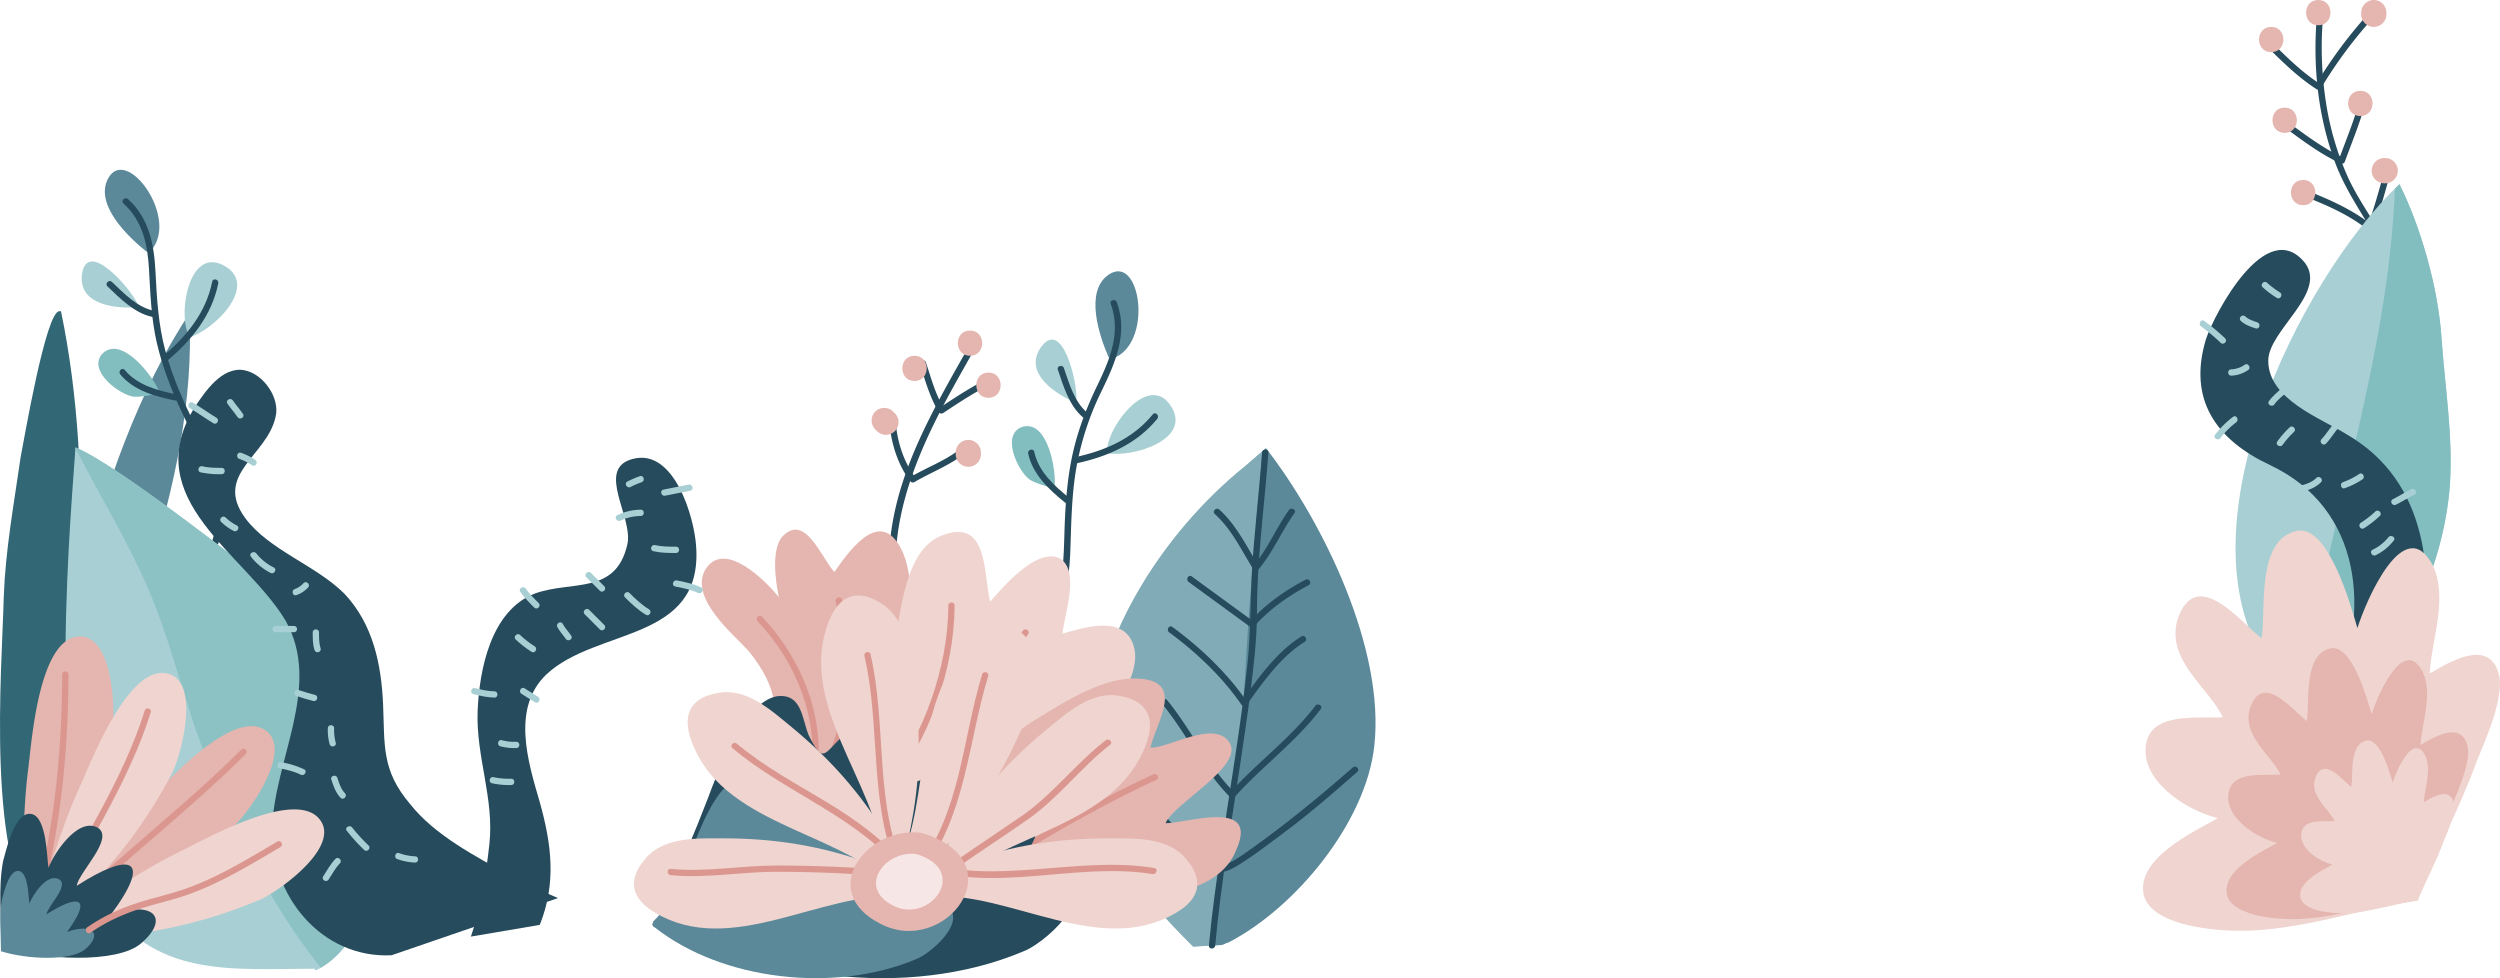 <svg xmlns="http://www.w3.org/2000/svg" viewBox="0 0 2000.55 782.76"><defs><style>.cls-1{fill:#264b5c;}.cls-2{fill:#e5b5af;}.cls-3{fill:#326775;}.cls-4{fill:#5b899a;}.cls-5{fill:#a8d0d4;}.cls-6{fill:#82bdc0;}.cls-7{opacity:0.5;}.cls-8{fill:#efd4cf;}.cls-9{fill:#db978f;}.cls-10{fill:#8cc2c4;}.cls-11{fill:#f6e7e6;}</style></defs><title>fond_1</title><g id="Calque_2" data-name="Calque 2"><g id="Calque_1-2" data-name="Calque 1"><path class="cls-1" d="M719.44,483.85c-10.8-58.53,10.85-113.74,38.14-164.5,7.62-14.17,15.62-28.12,23.5-42.14,1.6-2.83-2.76-5.38-4.35-2.54-28.16,50-59.39,101.58-64.64,160.05a186.08,186.08,0,0,0,2.48,50.47c.59,3.19,5.46,1.84,4.87-1.34Z"/><path class="cls-1" d="M736.1,291.42c4.3,13,7.91,26.48,15.06,38.27a2.54,2.54,0,0,0,3.45.91c12.24-8.16,24.54-16.22,37.68-22.88,2.9-1.46.35-5.82-2.55-4.35-13.14,6.65-25.43,14.71-37.68,22.87l3.46.91c-6.93-11.43-10.39-24.49-14.55-37.08-1-3.06-5.89-1.75-4.87,1.35Z"/><path class="cls-1" d="M711.79,339.19c1.61,16.19,6.59,32.58,16.49,45.68a2.6,2.6,0,0,0,3.46.9c14.08-8.3,29.71-13.79,42.22-24.61,2.46-2.13-1.12-5.69-3.57-3.57-12.13,10.49-27.53,15.76-41.2,23.82l3.45.91c-9.35-12.38-14.28-27.8-15.8-43.13-.32-3.2-5.37-3.24-5.05,0Z"/><path class="cls-2" d="M716.07,330.71l-1.35-1.35a10.09,10.09,0,0,0-14.27,14.27L701.8,345a10.09,10.09,0,0,0,14.27-14.27Z"/><path class="cls-2" d="M774.87,352a10.18,10.18,0,0,0-10.09,10.09v1.35a10.09,10.09,0,0,0,20.18,0v-1.35A10.18,10.18,0,0,0,774.87,352Z"/><path class="cls-2" d="M731.81,284.69c-13,0-13,20.18,0,20.18S744.82,284.69,731.81,284.69Z"/><path class="cls-2" d="M791,298.14c-13,0-13,20.19,0,20.19S804,298.14,791,298.14Z"/><path class="cls-2" d="M776.22,264.5c-13,0-13,20.19,0,20.19S789.23,264.5,776.22,264.5Z"/><path class="cls-1" d="M1919.57,307.48c2.33-21.12,8.83-42.05,6.78-63.48-1.82-19.09-9.76-37-19.18-53.49s-20.8-32.07-28.67-49.48a232.37,232.37,0,0,1-17.19-58.95,285.53,285.53,0,0,1-2.3-69.3c.28-3.23-4.77-3.21-5,0-3.4,39.81.8,81,15.06,118.49,13.72,36.06,42.51,65.11,50.78,103.38,5.29,24.47-2.61,48.58-5.29,72.83-.36,3.22,4.69,3.2,5,0Z"/><path class="cls-1" d="M1814.34,37.44c12.33,12.34,24.82,24.53,39.53,34a2.56,2.56,0,0,0,3.45-.9A359,359,0,0,1,1900,13.22c2.19-2.39-1.37-6-3.57-3.57A365.2,365.2,0,0,0,1853,68l3.45-.91c-14.35-9.28-26.48-21.22-38.52-33.24-2.29-2.3-5.86,1.26-3.56,3.56Z"/><path class="cls-1" d="M1827,101.08c14.73,10.75,29.16,21.81,45.75,29.61a2.58,2.58,0,0,0,3.71-1.51C1882,114,1888.22,99,1892.56,83.43c.88-3.14-4-4.47-4.86-1.34-4.34,15.6-10.6,30.56-16.15,45.75l3.71-1.51c-16.6-7.8-31-18.86-45.76-29.6-2.62-1.92-5.14,2.46-2.54,4.35Z"/><path class="cls-1" d="M1842.36,156.51c18.4,7.11,37.22,15.15,52.71,27.61a2.57,2.57,0,0,0,4.22-1.11c5.25-14.57,9.39-29.48,13.46-44.41.85-3.14-4-4.48-4.87-1.34-4.07,14.93-8.21,29.83-13.45,44.4l4.21-1.11c-16.22-13-35.65-21.46-54.94-28.91-3-1.17-4.34,3.71-1.34,4.87Z"/><path class="cls-2" d="M1855.14,0c-13,0-13,20.18,0,20.18S1868.16,0,1855.14,0Z"/><path class="cls-2" d="M1899.55,0a10.18,10.18,0,0,0-10.09,10.09v1.35a10.09,10.09,0,0,0,20.18,0V10.09A10.18,10.18,0,0,0,1899.55,0Z"/><path class="cls-2" d="M1817.47,21.53c-13,0-13,20.19,0,20.19S1830.48,21.53,1817.47,21.53Z"/><path class="cls-2" d="M1888.78,72.66c-13,0-13,20.19,0,20.19S1901.8,72.66,1888.78,72.66Z"/><path class="cls-2" d="M1828.23,86.12c-13,0-13,20.19,0,20.19S1841.25,86.12,1828.23,86.12Z"/><path class="cls-2" d="M1843,144c-13,0-13,20.19,0,20.19S1856.05,144,1843,144Z"/><path class="cls-2" d="M1909,126.49h-1.35a10.1,10.1,0,0,0,0,20.19H1909a10.1,10.1,0,0,0,0-20.19Z"/><path class="cls-3" d="M32.47,738.51C-11.93,694.11,1.65,534.33,3,477.81c1.35-37.68,8.08-74,13.46-111.69,2.69-13.45,20.19-117.07,31-117.07h1.35C77,385,62.2,531.64,44.71,667.55"/><path class="cls-4" d="M54.71,654.67c0-61.9-1.35-129.19,12.11-189.74,13.46-68.63,45.75-156.09,84.77-214,6.73,141.3-61.89,273.17-96.88,405"/><path class="cls-5" d="M860.31,322c-14.46-6.2-41.29-22.71-27.87-43.35,17.54-25.81,29.93,27.86,28.9,41.28"/><path class="cls-5" d="M886.11,358.11c2.06-18.58,32-57.8,49.54-35.09,21.67,28.9-32,44.38-51.61,39.22"/><path class="cls-4" d="M887.14,285.86c-7.22-16.51-19.61-52.64,0-66.06,25.8-17.54,36.13,55.74,3.09,67.09"/><path class="cls-6" d="M841.73,390.11c-5.16-1-12.39-3.1-17.55-6.2-9.29-6.19-23.74-36.12-6.19-42.32,20.64-6.19,27.86,36.13,25.8,49.55"/><path class="cls-1" d="M816.17,528.52c31-16.49,39.25-55.72,40.34-87.95.73-21.42,1-42.8,4.42-64a229.91,229.91,0,0,1,20.31-63.1c11-22.65,21.7-46.4,12.46-71.61-1.11-3-6-1.72-4.87,1.34,8.44,23-.78,44.63-10.82,65.4-9.14,18.89-16.48,38.37-20.57,59-3.94,19.9-5.14,40.21-5.71,60.45-.49,17.17-1.1,34-5.74,50.72-5.14,18.51-14.9,36.12-32.37,45.41-2.87,1.52-.32,5.88,2.55,4.35Z"/><path class="cls-1" d="M846.52,295.82c4.4,13.16,9.13,29.11,20.26,38.27,2.48,2.05,6.07-1.5,3.56-3.57-10.47-8.62-14.81-23.66-19-36-1-3.07-5.9-1.75-4.86,1.34Z"/><path class="cls-1" d="M922.51,331.55c-16,19.63-38.62,29.3-62.88,34.45-3.17.67-1.83,5.54,1.35,4.86,25-5.3,48.61-15.51,65.1-35.74,2-2.5-1.51-6.09-3.57-3.57Z"/><path class="cls-1" d="M822.78,362.91c3.51,16.7,16.77,29,29.55,39.3,2.51,2,6.1-1.53,3.57-3.57-12.11-9.72-24.92-21.22-28.26-37.07-.66-3.18-5.53-1.83-4.86,1.34Z"/><path class="cls-5" d="M110.33,245.84c-15.67,1.25-47.11-.86-44.86-25.37,3.5-31,39.47,10.71,44.81,23.06"/><path class="cls-5" d="M150,265.78c-6.83-17.4,1.38-66,27.49-54.13,32.64,15.47-7.64,54.18-27.39,58.75"/><path class="cls-4" d="M117.24,201.37c-14.09-11.24-41.88-37.44-30.78-58.44,14.66-27.55,57.94,32.48,34,57.91"/><path class="cls-6" d="M125.63,314.77c-5,1.49-12.4,3-18.41,2.7-11.11-1.16-37.84-20.91-25.2-34.56,15.38-15.1,41.49,19,45.92,31.81"/><path class="cls-1" d="M167.54,449.1c22.79-33.62,4.88-75.58-11-107.87-9.65-19.64-18.65-39.7-24.32-60.9-5.57-20.85-6.73-41.74-7.81-63.17s-5.22-42.79-22-57.85c-2.41-2.17-6,1.39-3.57,3.57,15.34,13.8,19.32,33,20.41,52.8s1.76,39.06,6.18,58.4,11.68,37.73,20,55.65,18,34.93,23.36,54c5.83,20.9,7,44.13-5.67,62.81-1.82,2.7,2.55,5.22,4.36,2.55Z"/><path class="cls-1" d="M86,229.17c10,9.61,21.66,21.44,35.78,24.39,3.17.66,4.52-4.2,1.34-4.87-13.28-2.77-24.1-14.05-33.55-23.09-2.34-2.25-5.92,1.32-3.57,3.57Z"/><path class="cls-1" d="M169.81,225.4c-5,24.81-20.57,43.9-39.63,59.75-2.49,2.08,1.09,5.63,3.57,3.57,19.67-16.36,35.75-36.39,40.92-62,.64-3.17-4.22-4.53-4.86-1.34Z"/><path class="cls-1" d="M96.25,299.59c10.86,13.13,28.42,17.86,44.48,21,3.17.62,4.53-4.24,1.34-4.86-15.25-3-31.93-7.18-42.26-19.67-2.07-2.51-5.62,1.08-3.56,3.56Z"/><path class="cls-5" d="M1816.46,534.91c-76.71-107.65,22.87-310.84,103.61-387.55,17.49,35,31,83.44,33.64,122.46s9.42,79.39,6.73,118.42c-4,55.17-31,134.56-86.12,157.43"/><path class="cls-6" d="M1953.71,269.82c-2.69-39-16.15-87.47-33.64-122.46-1.2,1.14-2.41,2.32-3.61,3.51-5.08,132.76-51,259-71.9,389.27l29.76,5.53c55.17-22.87,82.08-102.26,86.12-157.43C1963.13,349.21,1956.4,308.84,1953.71,269.82Z"/><path class="cls-4" d="M954.73,757.47c-43.64-43.76-81.49-87.28-81.75-155.08-.82-86.09,56.47-175.54,123.87-229.77,5.09-4.24,11.12-9.78,16.2-14,46.09,59.47,95.32,161,86.7,238.23-6.58,60.81-62.54,129.35-116.79,157.38-2.25.35-3.19,1.65-5.44,2"/><g class="cls-7"><path class="cls-5" d="M990.53,605.38c5.22-39.4,6.26-79,9.21-118.58,3.13-41.94,7.12-83.81,10.42-125.75-4.38,3.79-9.16,8.11-13.31,11.57C929.45,426.85,872.16,516.3,873,602.39c.26,67.8,38.11,111.32,81.75,155.08l15.19-.85C973.78,706,983.85,655.81,990.53,605.38Z"/></g><path class="cls-1" d="M972.1,411.34c13.48,12.16,21.28,28.87,30.72,44.06a2.55,2.55,0,0,0,4,.51c11.77-13.7,18.57-30.63,29-45.23,1.9-2.64-2.48-5.17-4.35-2.55-10.21,14.24-16.78,30.86-28.25,44.21l4,.51c-9.67-15.54-17.71-32.62-31.51-45.07-2.41-2.18-6,1.38-3.57,3.56Z"/><path class="cls-1" d="M951.16,465.68q24.66,18,49.31,36a2.53,2.53,0,0,0,3.06-.4c12.26-13.72,27.46-24.47,43.71-33,2.88-1.5.33-5.86-2.55-4.35-16.59,8.67-32.21,19.74-44.73,33.75l3.06-.39-49.31-36c-2.63-1.91-5.15,2.46-2.55,4.36Z"/><path class="cls-1" d="M935.63,506.05c21.64,15.91,42.43,35.58,57.71,57.76a2.56,2.56,0,0,0,4.35,0c13.19-18.08,27-38.12,46.3-50.17,2.75-1.71.22-6.08-2.55-4.36-20.12,12.54-34.37,33.15-48.1,52h4.35c-15.8-23-37.13-43.11-59.51-59.57-2.62-1.93-5.14,2.45-2.55,4.36Z"/><path class="cls-1" d="M1009.93,362.14c-2.4,33-6.54,65.78-8.31,98.79-1.24,23.11-.85,46.07-3.25,69.11-5.19,49.71-13.84,99-21.09,148.46-3.81,26-7.5,52-9.89,78.12-.29,3.24,4.76,3.22,5.05,0,4.53-49.55,13.06-98.71,20.43-147.9,3.53-23.59,7-47.2,9.69-70.91,1.1-9.63,2.07-19.28,2.68-29,.76-11.84.48-23.7.88-35.56,1.26-37.17,6.16-74.08,8.86-111.15.23-3.24-4.81-3.23-5.05,0Z"/><path class="cls-1" d="M930.49,563.88c19.32,23.7,32.21,52.1,53.83,74a2.54,2.54,0,0,0,3.56,0c22-24.55,49-44.08,69-70.48,2-2.59-2.42-5.11-4.36-2.55-19.73,26-46.54,45.25-68.23,69.46h3.56c-21.59-21.88-34.52-50.32-53.82-74-2-2.51-5.61,1.07-3.57,3.57Z"/><path class="cls-1" d="M897.8,625.27c10,14.56,24.85,23.92,36.3,37.05,9.35,10.71,18.49,22.39,30.18,30.69,3.92,2.79,8.58,5.35,13.55,4.75,5.45-.67,10.73-4,15.28-6.88,11.8-7.39,22.94-16.15,34.14-24.43,20.49-15.16,39.69-32,58.86-48.74,2.45-2.15-1.13-5.7-3.56-3.57-27,23.63-54.61,46.29-83.94,67-5.23,3.69-10.65,7.49-16.54,10.08-4.8,2.11-8.22,1.82-12.73-.9-11.5-6.92-20.45-18.62-29.12-28.63a142.51,142.51,0,0,0-15.29-15.4c-8.36-7.14-16.52-14.42-22.77-23.56-1.83-2.66-6.2-.14-4.36,2.55Z"/><path class="cls-2" d="M609.84,607.11c17.5-32.3,12.12-57.86-10.76-86.12-12.11-13.46-47.1-41.72-35-64.59,14.8-25.57,48.45,8.07,59.21,21.53-2.69-12.11-6.73-40.37,4-49.79,17.49-16.15,29.6,17.49,40.37,29.6,14.8-21.53,39-52.48,55.17-14.8,9.42,22.88,5.38,56.52,0,79.39-4,21.54-9.42,45.76-16.15,65.94C700,609.8,682.51,626,674.43,646.13"/><path class="cls-8" d="M679.32,630.9c25.56-41.72,26.91-76.71,37.67-123.8,5.39-26.92,9.42-70,39-79.4,35-12.11,31,32.3,36.33,53.83,9.42-10.76,36.33-43.06,55.17-35,17.49,9.42,4,45.75,2.69,60.56,18.84-5.39,52.48-16.15,57.86,13.45,4,24.22-25.56,61.9-41.71,76.7-31,32.3-82.08,61.9-125.14,75.36"/><path class="cls-2" d="M728.18,687c31-41.71,57.86-86.12,103.62-113,21.53-13.46,52.48-32.3,78-31,39,1.34,16.15,33.64,10.77,55.17,13.45,1.34,51.13-22.88,63.24-4s-44.4,48.44-51.13,64.59c17.49,0,75.35-20.18,56.52,21.53-12.12,31-53.83,36.33-80.74,39-48.45,4-96.89,9.41-145.33,13.45"/><path class="cls-9" d="M606.21,497.08c31.29,33,49.92,79.77,42.41,125.38-.52,3.18,4.34,4.55,4.87,1.34,7.81-47.48-11.07-95.9-43.71-130.29-2.24-2.36-5.8,1.22-3.57,3.57Z"/><path class="cls-9" d="M668.81,481.17c8.28,41.88,11.35,90.94-9.17,129.93-1.51,2.87,2.85,5.42,4.36,2.54,21.2-40.28,18.24-90.51,9.67-133.81-.62-3.19-5.49-1.84-4.86,1.34Z"/><path class="cls-9" d="M758.88,484.53c-.11,25.74-5.25,51.4-13.78,75.63s-20.62,47.59-38,66.57c-2.19,2.4,1.37,6,3.56,3.57,17.6-19.26,30-42.88,38.74-67.31,9-25.08,14.38-51.77,14.48-78.46,0-3.24-5-3.25-5,0Z"/><path class="cls-9" d="M818.43,504.79c-8.87,12.93-17.33,26.14-25.55,39.49-8.06,13.08-15.32,26.8-24.21,39.33-16,22.64-36.68,41.83-49.82,66.51-1.52,2.86,2.83,5.42,4.36,2.55C736.34,628,757,608.79,773,586.16c8.71-12.28,15.82-25.71,23.7-38.52,8.38-13.63,17-27.11,26.06-40.3,1.84-2.69-2.53-5.22-4.36-2.55Z"/><path class="cls-9" d="M887.45,576.94c-36.43,41.8-85.21,77.78-138.83,93.55-3.11.91-1.79,5.78,1.34,4.87,54.42-16,104.08-52.42,141.06-94.85,2.12-2.44-1.43-6-3.57-3.57Z"/><path class="cls-9" d="M923,619.61c-48.05,22-93.45,49.34-138.6,76.7-2.78,1.68-.24,6.05,2.54,4.36C832.05,673.3,877.44,646,925.5,624c2.94-1.35.38-5.71-2.55-4.36Z"/><path class="cls-9" d="M919.52,682.6c-43,16-88.46,24.2-131.88,39-3,1-1.74,5.92,1.34,4.87,43.43-14.82,88.83-23,131.88-39,3-1.13,1.71-6-1.34-4.87Z"/><path class="cls-1" d="M523.22,718.67c21.53-20.18,32.3-52.48,43.06-79.39,8.08-21.53,28.26-76.7,55.17-82.09,20.19-2.69,20.19,17.5,25.57,30.95,12.11,24.22,12.11,14.81,28.26,0C686,580.07,702.19,566.61,717,576c14.81,12.11,2.69,49.79,1.35,51.14,24.22,4,67.28-39,63.24,10.76-1.34,17.5-13.45,26.91,12.12,22.88,13.45-2.69,26.91-21.53,35,0,4,12.11-14.8,25.57-9.42,36.33,6.73,10.77,21.53-5.38,32.3,2.69,28.25,17.49-17.5,56.52-33.64,61.9C727.76,799.41,601.27,786,524.57,725.4c-1.35,0-1.35-1.35-2.69-2.69"/><path class="cls-4" d="M522.83,737.21c15.3-14.35,23-37.3,30.61-56.43,5.73-15.3,20.08-54.51,39.21-58.34,14.34-1.91,14.34,12.44,18.17,22,8.61,17.21,8.61,10.52,20.08,0,7.66-5.74,19.13-15.3,29.65-8.61,10.52,8.61,1.92,35.39,1,36.35,17.21,2.86,47.82-27.74,45,7.65-1,12.43-9.56,19.12,8.61,16.25,9.56-1.91,19.12-15.3,24.86,0,2.87,8.61-10.52,18.18-6.69,25.83,4.78,7.65,15.3-3.83,23,1.91,20.09,12.43-12.43,40.17-23.91,44C668.2,794.59,578.3,785,523.79,742c-1,0-1-1-1.91-1.91"/><path class="cls-5" d="M251.41,775.2c-65.94,0-129.18,8.07-169.55-56.52C33.41,639.28,59,389,60.33,358.05c31,12.11,131.87,91.5,161.47,114.38,48.45,39,74,98.23,82.09,160.13,6.73,44.4-6.73,122.45-51.14,144"/><path class="cls-10" d="M62.31,362.37c20.93,40.47,45.14,79.48,61.7,122.06,14.63,37.65,23.93,77.25,38.3,115.08,23.45,61.71,53.05,123,94.36,174.93,41.28-24.1,53.74-98.81,47.22-141.88-8.08-61.9-33.64-121.11-82.09-160.13C192.2,449.55,91.28,370.16,60.33,358.05c0,.46,0,1-.08,1.53A10.48,10.48,0,0,1,62.31,362.37Z"/><path class="cls-1" d="M313.31,764.43c-56.52,2.69-96.89-48.44-95.54-100.92,1.34-55.17,40.37-114.38,10.76-166.86-32.29-53.83-118.41-96.89-72.66-170.9,8.07-12.11,21.53-32.29,39-29.6,16.15,2.69,29.6,22.87,25.57,37.68-6.73,30.94-49.79,45.75-24.22,80.73,18.83,25.57,56.51,37.68,79.39,60.56,22.87,24.22,29.6,56.51,30.95,88.81s-1.35,52.48,21.53,79.39c20.18,25.57,52.48,41.72,80.74,57.86,12.11,6.73,25.56,12.12,37.67,17.5"/><path class="cls-5" d="M151.9,326.58c6.39,3.88,12.46,8.24,18.84,12.12,2.78,1.69,5.32-2.68,2.55-4.36-6.39-3.88-12.46-8.24-18.84-12.11-2.78-1.69-5.32,2.67-2.55,4.35Z"/><path class="cls-5" d="M182,323c2.52,3.71,5.55,7.05,8.07,10.76,1.82,2.67,6.19.15,4.36-2.54-2.53-3.72-5.55-7-8.08-10.77-1.81-2.67-6.18-.15-4.35,2.55Z"/><path class="cls-5" d="M160.58,378a73.52,73.52,0,0,0,16.82,1.44c3.24,0,3.25-5.05,0-5.05-5.22,0-10.37-.07-15.48-1.25-3.16-.73-4.51,4.13-1.34,4.86Z"/><path class="cls-5" d="M177,417.69a41.12,41.12,0,0,0,9.93,7.13c2.88,1.47,5.44-2.88,2.55-4.36a36.53,36.53,0,0,1-8.91-6.33c-2.33-2.27-5.9,1.29-3.57,3.56Z"/><path class="cls-5" d="M200.79,445.44a46.42,46.42,0,0,0,15.7,13c2.89,1.48,5.44-2.88,2.55-4.36a40.88,40.88,0,0,1-13.9-11.2c-1.95-2.54-6.34,0-4.35,2.54Z"/><path class="cls-5" d="M191.53,367.21a43.68,43.68,0,0,1,10.16,5.13c2.72,1.79,5.25-2.58,2.55-4.36a49.41,49.41,0,0,0-11.37-5.64c-3.08-1-4.4,3.83-1.34,4.87Z"/><path class="cls-5" d="M237.28,476.2a23,23,0,0,0,9.18-6c2.3-2.29-1.26-5.86-3.56-3.56a17.62,17.62,0,0,1-7,4.73c-3.05,1.05-1.74,5.92,1.35,4.86Z"/><path class="cls-5" d="M220.46,505.9h14.8c3.25,0,3.25-5,0-5h-14.8c-3.25,0-3.25,5,0,5Z"/><path class="cls-5" d="M250.23,506.07c0,4.73,0,9.56,1.44,14.12,1,3.1,5.82,1.78,4.86-1.34-1.27-4.14-1.25-8.49-1.25-12.78,0-3.25-5.05-3.26-5.05,0Z"/><path class="cls-5" d="M237.28,556.94c4.45,1.49,8.91,2.89,13.46,4,3.15.8,4.49-4.07,1.34-4.87-4.55-1.15-9-2.55-13.46-4-3.09-1-4.41,3.84-1.34,4.86Z"/><path class="cls-5" d="M262.34,582.77a42.34,42.34,0,0,0,1.44,12.78c1,3.09,5.83,1.77,4.86-1.34a38,38,0,0,1-1.25-11.44c0-3.25-5.05-3.25-5.05,0Z"/><path class="cls-5" d="M223.82,614.81c5.81,1.17,11.54,2.53,16.89,5.12,2.91,1.42,5.48-2.93,2.55-4.35a74.8,74.8,0,0,0-18.09-5.64c-3.17-.64-4.53,4.22-1.35,4.87Z"/><path class="cls-5" d="M265.12,623.81c1.74,5.3,3.45,10.43,7.38,14.57,2.24,2.36,5.8-1.21,3.57-3.57-3.3-3.47-4.62-7.9-6.08-12.34-1-3.07-5.89-1.76-4.87,1.34Z"/><path class="cls-5" d="M263,703.8c2.89-4.41,5.32-9.11,9-12.94,2.26-2.34-1.31-5.91-3.57-3.57-4,4.14-6.68,9.19-9.81,14-1.79,2.72,2.58,5.25,4.36,2.54Z"/><path class="cls-5" d="M277.49,664.78a149.86,149.86,0,0,0,13.85,15.31c2.3,2.3,5.87-1.26,3.57-3.56a142.68,142.68,0,0,1-13.07-14.3c-1.93-2.55-6.32,0-4.35,2.55Z"/><path class="cls-5" d="M318,687.47a46.78,46.78,0,0,0,14.13,2.78c3.24,0,3.24-5,0-5a41.56,41.56,0,0,1-12.79-2.6c-3.09-1-4.41,3.85-1.34,4.87Z"/><path class="cls-2" d="M18.61,710.6c0-32.3,0-64.6,4-95.54,2.69-21.54,8.08-96.89,36.33-105,31-8.08,33.64,56.51,31,74A387.67,387.67,0,0,1,63,671.57c-8.07,20.19-22.88,29.6-44.41,39"/><path class="cls-2" d="M54.67,717C74.32,691.37,94,665.75,116,643.64c15.24-15.45,65.36-72,92.7-61.19,29.47,12.42-7.69,65.32-20.47,77.56a387.88,387.88,0,0,1-74.57,53c-18.69,11.11-36.17,9.58-59,4"/><path class="cls-8" d="M32.47,718.24c9.5-30.87,19-61.74,32-90.13,8.9-19.78,36.21-90.22,65.6-89.63,32,1.39,15.52,63.92,7.81,79.84A387.9,387.9,0,0,1,86.39,694c-13.65,16.92-30.57,21.57-53.92,24.24"/><path class="cls-8" d="M63.76,729.83c27-17.79,53.92-35.58,82-49.25C165.18,671,231,634,253.35,653.1c23.78,21.38-28.65,59.2-44.73,66.59a387.12,387.12,0,0,1-87.83,25.71c-21.29,4.38-37.31-2.79-57-15.57"/><path class="cls-9" d="M35.85,709.92c13.48-55.67,18.87-113,18.93-170.22,0-3.25-5-3.25-5.05,0C49.67,596.47,44.36,653.33,31,708.58c-.76,3.15,4.1,4.5,4.87,1.34Z"/><path class="cls-9" d="M58.08,728.53c44.76-43.31,94.48-81.15,138.6-125.15,2.3-2.29-1.27-5.86-3.57-3.57C149,643.81,99.27,681.66,54.51,725c-2.34,2.26,1.23,5.83,3.57,3.57Z"/><path class="cls-9" d="M43.67,728c25.75-52.66,59.32-101.69,77-158,1-3.1-3.89-4.43-4.86-1.34-17.5,55.92-50.89,104.59-76.45,156.84-1.42,2.91,2.93,5.47,4.36,2.55Z"/><path class="cls-1" d="M1.12,757.68c0-22.87-2.69-47.09,1.35-68.62,2.69-9.42,9.42-40.37,22.87-37.68,12.12,2.69,12.12,35,13.46,43.06,4-10.77,22.88-40.37,39-32.3,14.81,8.08-15,35.91-16.38,46.68,43.3-27.84,61.2-22.45,27.15,23.3,34.05-12.11,48,2.5,24.22,22.87C94,771.14,34.44,768.45,1.12,757.68"/><path class="cls-4" d="M.78,761.15c0-13.81-1.63-28.43.81-41.43C3.21,714,7.27,695.35,15.4,697c7.31,1.62,7.31,21.12,8.12,26,2.44-6.5,13.81-24.37,23.56-19.49,8.93,4.87-9.08,21.67-9.89,28.17,26.13-16.8,36.94-13.55,16.39,14.07,20.55-7.32,29,1.51,14.62,13.81-11.37,9.74-47.31,8.12-67.42,1.62"/><path class="cls-9" d="M72.37,746.42c12-8.41,25.18-14.47,39.05-19,13.54-4.45,27.52-7.3,40.92-12.23,25.54-9.4,48.75-23.58,72.08-37.38,2.8-1.65.26-6-2.54-4.36-23.94,14.16-47.77,28.82-74.16,38-13.17,4.61-26.88,7.37-40.09,11.88a149.13,149.13,0,0,0-37.81,18.71c-2.64,1.85-.12,6.23,2.55,4.36Z"/><path class="cls-1" d="M376.81,749.48c8.07-22.87,12.11-49.79,14.8-74,4-36.33-10.76-70-9.42-106.3,1.35-33.64,10.77-80.74,45.75-94.2,29.61-10.76,64.59,1.35,74-39,5.38-21.53-25.57-60.55,4-68.63,33.64-9.42,49.79,47.1,51.13,70,5.39,76.71-79.39,64.59-119.76,102.27-28.26,26.92-14.8,70-5.38,102.27,9.42,33.64,13.46,64.59,0,98.23"/><path class="cls-5" d="M393.63,626.77a65.87,65.87,0,0,0,15.47,1.44c3.25,0,3.26-5.05,0-5.05A60.39,60.39,0,0,1,395,621.91c-3.16-.75-4.5,4.11-1.34,4.86Z"/><path class="cls-5" d="M400.36,597.17a42.65,42.65,0,0,0,12.78,1.43c3.25,0,3.25-5,0-5a38,38,0,0,1-11.44-1.26c-3.11-1-4.44,3.91-1.34,4.87Z"/><path class="cls-5" d="M378.83,555.45c5.54,1.38,11.08,2.68,16.82,2.78,3.24.06,3.25-5,0-5-5.29-.1-10.37-1.33-15.48-2.6-3.15-.79-4.5,4.08-1.34,4.86Z"/><path class="cls-5" d="M417.25,555.2c3.53,2.33,7.23,4.39,10.76,6.73,2.72,1.79,5.25-2.58,2.55-4.36-3.53-2.33-7.23-4.4-10.76-6.73-2.72-1.79-5.25,2.58-2.55,4.36Z"/><path class="cls-5" d="M412.7,511.74a85.06,85.06,0,0,0,12.62,9.82c2.71,1.8,5.24-2.56,2.55-4.36a77.44,77.44,0,0,1-11.6-9c-2.32-2.27-5.89,1.29-3.57,3.57Z"/><path class="cls-5" d="M416.34,473.56c3.19,4.65,7.19,8.64,11.16,12.62,2.3,2.3,5.87-1.27,3.57-3.57-3.66-3.66-7.43-7.31-10.37-11.6-1.82-2.66-6.2-.14-4.36,2.55Z"/><path class="cls-5" d="M446,501.81c1.79,3.41,4.57,6.25,6.73,9.42,1.81,2.68,6.18.15,4.35-2.54-2.15-3.18-4.94-6-6.73-9.42-1.5-2.88-5.86-.33-4.35,2.54Z"/><path class="cls-5" d="M467.87,491.56,480,503.67c2.3,2.3,5.87-1.27,3.57-3.57L471.44,488c-2.3-2.3-5.87,1.27-3.57,3.57Z"/><path class="cls-5" d="M469.22,462,480,472.72c2.3,2.3,5.87-1.27,3.57-3.57q-5.39-5.38-10.76-10.76c-2.3-2.3-5.87,1.27-3.57,3.57Z"/><path class="cls-5" d="M500.17,478.1c5.16,5.16,10.4,10,16.66,13.85,2.77,1.7,5.31-2.66,2.54-4.35-5.89-3.61-10.77-8.21-15.63-13.07-2.3-2.29-5.87,1.27-3.57,3.57Z"/><path class="cls-5" d="M540.3,469.33c6.18,1.24,12.51,2.4,18.24,5.13,2.92,1.39,5.48-3,2.55-4.36-6.17-2.93-12.79-4.3-19.44-5.63-3.18-.64-4.53,4.22-1.35,4.86Z"/><path class="cls-5" d="M522.81,441.07c6,1.4,12.06,1.44,18.17,1.44,3.24,0,3.25-5.05,0-5.05-5.65,0-11.3,0-16.83-1.25-3.16-.74-4.51,4.12-1.34,4.86Z"/><path class="cls-5" d="M496.5,416.6a38.86,38.86,0,0,1,16.22-3.69c3.24-.05,3.25-5.1,0-5.05A45,45,0,0,0,494,412.24c-2.93,1.4-.37,5.75,2.55,4.36Z"/><path class="cls-5" d="M532.23,396.67l20.18-4c3.18-.64,1.84-5.5-1.34-4.87l-20.19,4c-3.18.64-1.83,5.5,1.35,4.87Z"/><path class="cls-5" d="M504.57,389.69a70.76,70.76,0,0,1,8.82-3.79c3.06-1,1.74-5.91-1.34-4.86a79.8,79.8,0,0,0-10,4.29c-2.9,1.45-.35,5.8,2.55,4.36Z"/><path class="cls-8" d="M720.14,717.3c-62.4-4.35-135,49.34-195.91,13.06-17.41-10.16-23.22-24.67-8.71-42.08,14.52-18.87,42.09-17.41,63.86-17.41,39.18,0,76.91,5.8,113.19,18.86,13.06,4.35,24.67,10.16,36.28,14.51"/><path class="cls-8" d="M712.75,707.27c-45.39-43-135.54-47.74-159.51-114.5-7-18.91-2.23-33.8,20-38,23.2-5.33,43.56,13.32,60.36,27.16,30.24,24.91,55.67,53.39,75.37,86.54,7.31,11.66,12.57,23.53,18.77,34.27"/><path class="cls-8" d="M745.3,717.3c62.4-4.35,135,49.34,195.91,13.06,17.41-10.16,23.22-24.67,8.7-42.08-14.51-18.87-42.08-17.41-63.85-17.41-39.18,0-76.91,5.8-113.19,18.86-13.06,4.35-24.67,10.16-36.28,14.51"/><path class="cls-8" d="M757.76,709.65c45.4-43,135.54-47.74,159.51-114.5,7-18.91,2.23-33.8-20-38-23.2-5.34-43.56,13.32-60.35,27.16-30.25,24.91-55.68,53.39-75.37,86.54-7.31,11.66-12.58,23.53-18.77,34.27"/><path class="cls-8" d="M706.75,688.45C701.34,626.13,637,562.81,663.36,497c7.32-18.79,20.76-26.78,40.21-15.15,20.9,11.4,23.76,38.86,27.14,60.36,6.1,38.71,6.24,76.88-1,114.75-2.27,13.58-6.2,26-8.7,38.1"/><path class="cls-8" d="M718,694.45c29.08-55.38,9.11-143.41,66.84-184.62,16.31-11.86,31.92-11.34,42,8.95,11.44,20.88-1,45.54-9.74,65.47-15.76,35.87-36.25,68.08-62.8,96-9.24,10.2-19.22,18.49-27.88,27.37"/><path class="cls-9" d="M586.06,598.64c43.75,36.85,101.07,54.89,137.25,100.93,2,2.55,5.55-1,3.57-3.57-17.77-22.61-40.9-39.35-65.32-54.11s-49.93-28.28-71.94-46.81c-2.47-2.08-6,1.47-3.56,3.56Z"/><path class="cls-9" d="M691.71,524.87c13.74,58.78,2.48,122.63,29.86,178.22,1.44,2.92,5.79.36,4.36-2.54-27.09-55-15.74-118.8-29.35-177-.74-3.17-5.61-1.83-4.87,1.34Z"/><path class="cls-9" d="M785.91,539.67c-15.8,51.87-17.32,110.63-51.83,155-2,2.53,1.57,6.12,3.56,3.56C772.88,653,774.64,594,790.77,541c1-3.11-3.92-4.44-4.86-1.34Z"/><path class="cls-9" d="M884.79,592.39c-23.95,18.51-42.36,43.4-67.32,60.65-25.67,17.75-52.1,34.42-76.67,53.73-2.55,2,1.05,5.55,3.57,3.56,25.21-19.81,52.51-36.63,78.71-55.05,24.1-16.95,42-41.32,65.28-59.33,2.56-2-1-5.53-3.57-3.56Z"/><path class="cls-9" d="M536.71,700.31c28.12,2.76,56.28-2.69,84.41-2.69,31.56,0,63.11,1.44,94.56,4,3.23.27,3.21-4.78,0-5-31.45-2.6-63-4.05-94.56-4-28.13,0-56.29,5.46-84.41,2.69-3.23-.32-3.21,4.73,0,5Z"/><path class="cls-9" d="M923.69,694.59c-31.29-5.1-63-1.36-94.38,1s-64,3.87-93.94-7.53c-3-1.16-4.35,3.72-1.34,4.86,60.53,23.05,126.14-3.58,188.32,6.55,3.17.52,4.54-4.34,1.34-4.86Z"/><path class="cls-2" d="M737.56,666.51c-43.54-5.8-84.17,46.44-33.38,72.56,52.24,27.57,110.29-49.34,33.38-72.56"/><path class="cls-11" d="M733.27,683.43c-24.66-3.29-47.67,26.29-18.9,41.09,29.58,15.61,62.45-27.95,18.9-41.09"/><path class="cls-1" d="M1867.59,559.13c29.6-70,22.87-152.06-51.13-187-43.07-20.18-65.94-52.48-51.14-100.92,6.73-20.18,48.44-99.58,79.39-60.55,17.5,24.22-29.6,53.82-29.6,78,0,31,41.71,45.75,63.24,59.21,64.59,37.68,70,111.69,59.21,179"/><path class="cls-5" d="M1810.63,229.89a77.58,77.58,0,0,0,11.28,8.46c2.71,1.81,5.24-2.56,2.55-4.35a71.25,71.25,0,0,1-10.26-7.68c-2.33-2.27-5.9,1.3-3.57,3.57Z"/><path class="cls-5" d="M1793.14,256.8c3.32,3.13,7.62,4.61,11.88,6,3.09,1,4.41-3.84,1.34-4.87-3.4-1.13-7-2.22-9.65-4.73-2.36-2.23-5.94,1.33-3.57,3.57Z"/><path class="cls-5" d="M1761.36,261.23A150.18,150.18,0,0,1,1777,274.29c2.32,2.28,5.89-1.28,3.57-3.57a161.18,161.18,0,0,0-16.66-13.85c-2.6-2-5.11,2.43-2.54,4.36Z"/><path class="cls-5" d="M1785.5,300.6a25.5,25.5,0,0,0,13.39-4.39c2.72-1.75.19-6.12-2.55-4.35a20.44,20.44,0,0,1-10.84,3.69c-3.24.07-3.25,5.11,0,5.05Z"/><path class="cls-5" d="M1820,323.57c2.77-4,6.93-6.87,10.37-10.26,2.32-2.28-1.25-5.85-3.57-3.56-3.78,3.72-8.1,6.87-11.16,11.27-1.86,2.67,2.52,5.2,4.36,2.55Z"/><path class="cls-5" d="M1776.92,350.48a64.87,64.87,0,0,1,12.55-12.55c2.56-1.94,0-6.32-2.55-4.36a74,74,0,0,0-14.36,14.36c-2,2.59,2.42,5.11,4.36,2.55Z"/><path class="cls-5" d="M1826.71,355.86a71.42,71.42,0,0,1,9-10.25c2.3-2.3-1.27-5.87-3.57-3.57a78.58,78.58,0,0,0-9.81,11.28c-1.83,2.69,2.54,5.22,4.36,2.54Z"/><path class="cls-5" d="M1861.3,355c4-4.15,6.76-9.31,10.76-13.46,2.26-2.33-1.3-5.91-3.56-3.57-4,4.15-6.76,9.31-10.77,13.46-2.26,2.34,1.31,5.91,3.57,3.57Z"/><path class="cls-5" d="M1842.69,393.35c5.52-1.39,10.42-3.37,14.57-7.37,2.34-2.26-1.23-5.83-3.57-3.57-3.52,3.4-7.68,4.9-12.34,6.08-3.15.8-1.81,5.66,1.34,4.86Z"/><path class="cls-5" d="M1876.33,390.66a63.79,63.79,0,0,0,14.06-7c2.71-1.77.19-6.14-2.54-4.36A58.77,58.77,0,0,1,1875,385.8c-3,1.05-1.74,5.93,1.34,4.86Z"/><path class="cls-5" d="M1891.74,422.7a85,85,0,0,0,12.62-9.81c2.32-2.28-1.25-5.85-3.57-3.57a77.44,77.44,0,0,1-11.6,9c-2.69,1.79-.16,6.16,2.55,4.35Z"/><path class="cls-5" d="M1917.31,403.87c5-2.55,9.78-5.53,14.8-8.08,2.89-1.47.34-5.82-2.55-4.35-5,2.54-9.79,5.52-14.8,8.07-2.9,1.47-.35,5.83,2.55,4.36Z"/><path class="cls-5" d="M1901.16,444.24a40.52,40.52,0,0,0,14.36-11.68c2-2.57-2.41-5.09-4.36-2.54a35,35,0,0,1-12.55,9.86c-2.9,1.47-.35,5.82,2.55,4.36Z"/><path class="cls-8" d="M1934.88,720.62c-47.1,6.73-94.19,24.22-142.64,24.22-20.18,0-70-4-76.7-28.26-6.73-29.6,40.37-51.13,59.21-61.9-22.88-5.38-57.86-26.91-57.86-53.82,0-32.3,40.36-25.57,61.9-26.92-10.77-22.87-45.76-45.75-36.34-78,14.8-44.41,51.14,2.69,67.28,14.8,4-20.19-5.38-80.74,29.61-86.12,24.22-2.69,41.71,59.2,47.1,78,6.72-21.53,37.67-94.19,60.55-49.78,12.11,26.91-1.35,59.2-2.69,86.12,16.15-9.42,47.1-28.26,55.17,0,5.38,17.49-10.77,53.82-17.49,70-13.46,37.68-35,78.05-48.45,110.34"/><path class="cls-2" d="M1930.64,719.12c-31.88,4.55-63.75,16.39-96.54,16.39-13.66,0-47.36-2.73-51.91-19.12-4.56-20,27.32-34.61,40.07-41.9-15.48-3.64-39.17-18.21-39.17-36.43,0-21.86,27.33-17.3,41.9-18.21-7.29-15.49-31-31-24.59-52.83,10-30.06,34.61,1.82,45.54,10,2.73-13.66-3.64-54.65,20-58.29,16.4-1.82,28.24,40.07,31.88,52.83,4.56-14.58,25.5-63.76,41-33.7,8.2,18.21-.9,40.07-1.82,58.29,10.93-6.38,31.88-19.13,37.34,0,3.65,11.83-7.28,36.42-11.83,47.35-9.11,25.51-23.69,52.83-32.79,74.69"/><path class="cls-8" d="M1935.58,720.34c-20.34,2.91-40.67,10.46-61.59,10.46-8.71,0-30.21-1.74-33.12-12.2-2.9-12.79,17.44-22.08,25.57-26.73-9.88-2.33-25-11.62-25-23.24,0-14,17.44-11,26.73-11.62-4.65-9.88-19.75-19.76-15.69-33.7,6.4-19.18,22.08,1.16,29.06,6.39,1.74-8.72-2.33-34.86,12.78-37.19,10.46-1.16,18,25.57,20.33,33.7,2.91-9.29,16.27-40.67,26.15-21.49,5.23,11.62-.58,25.56-1.16,37.18,7-4.07,20.33-12.2,23.82,0,2.32,7.56-4.65,23.24-7.55,30.22-5.81,16.26-15.11,33.69-20.92,47.64"/></g></g></svg>